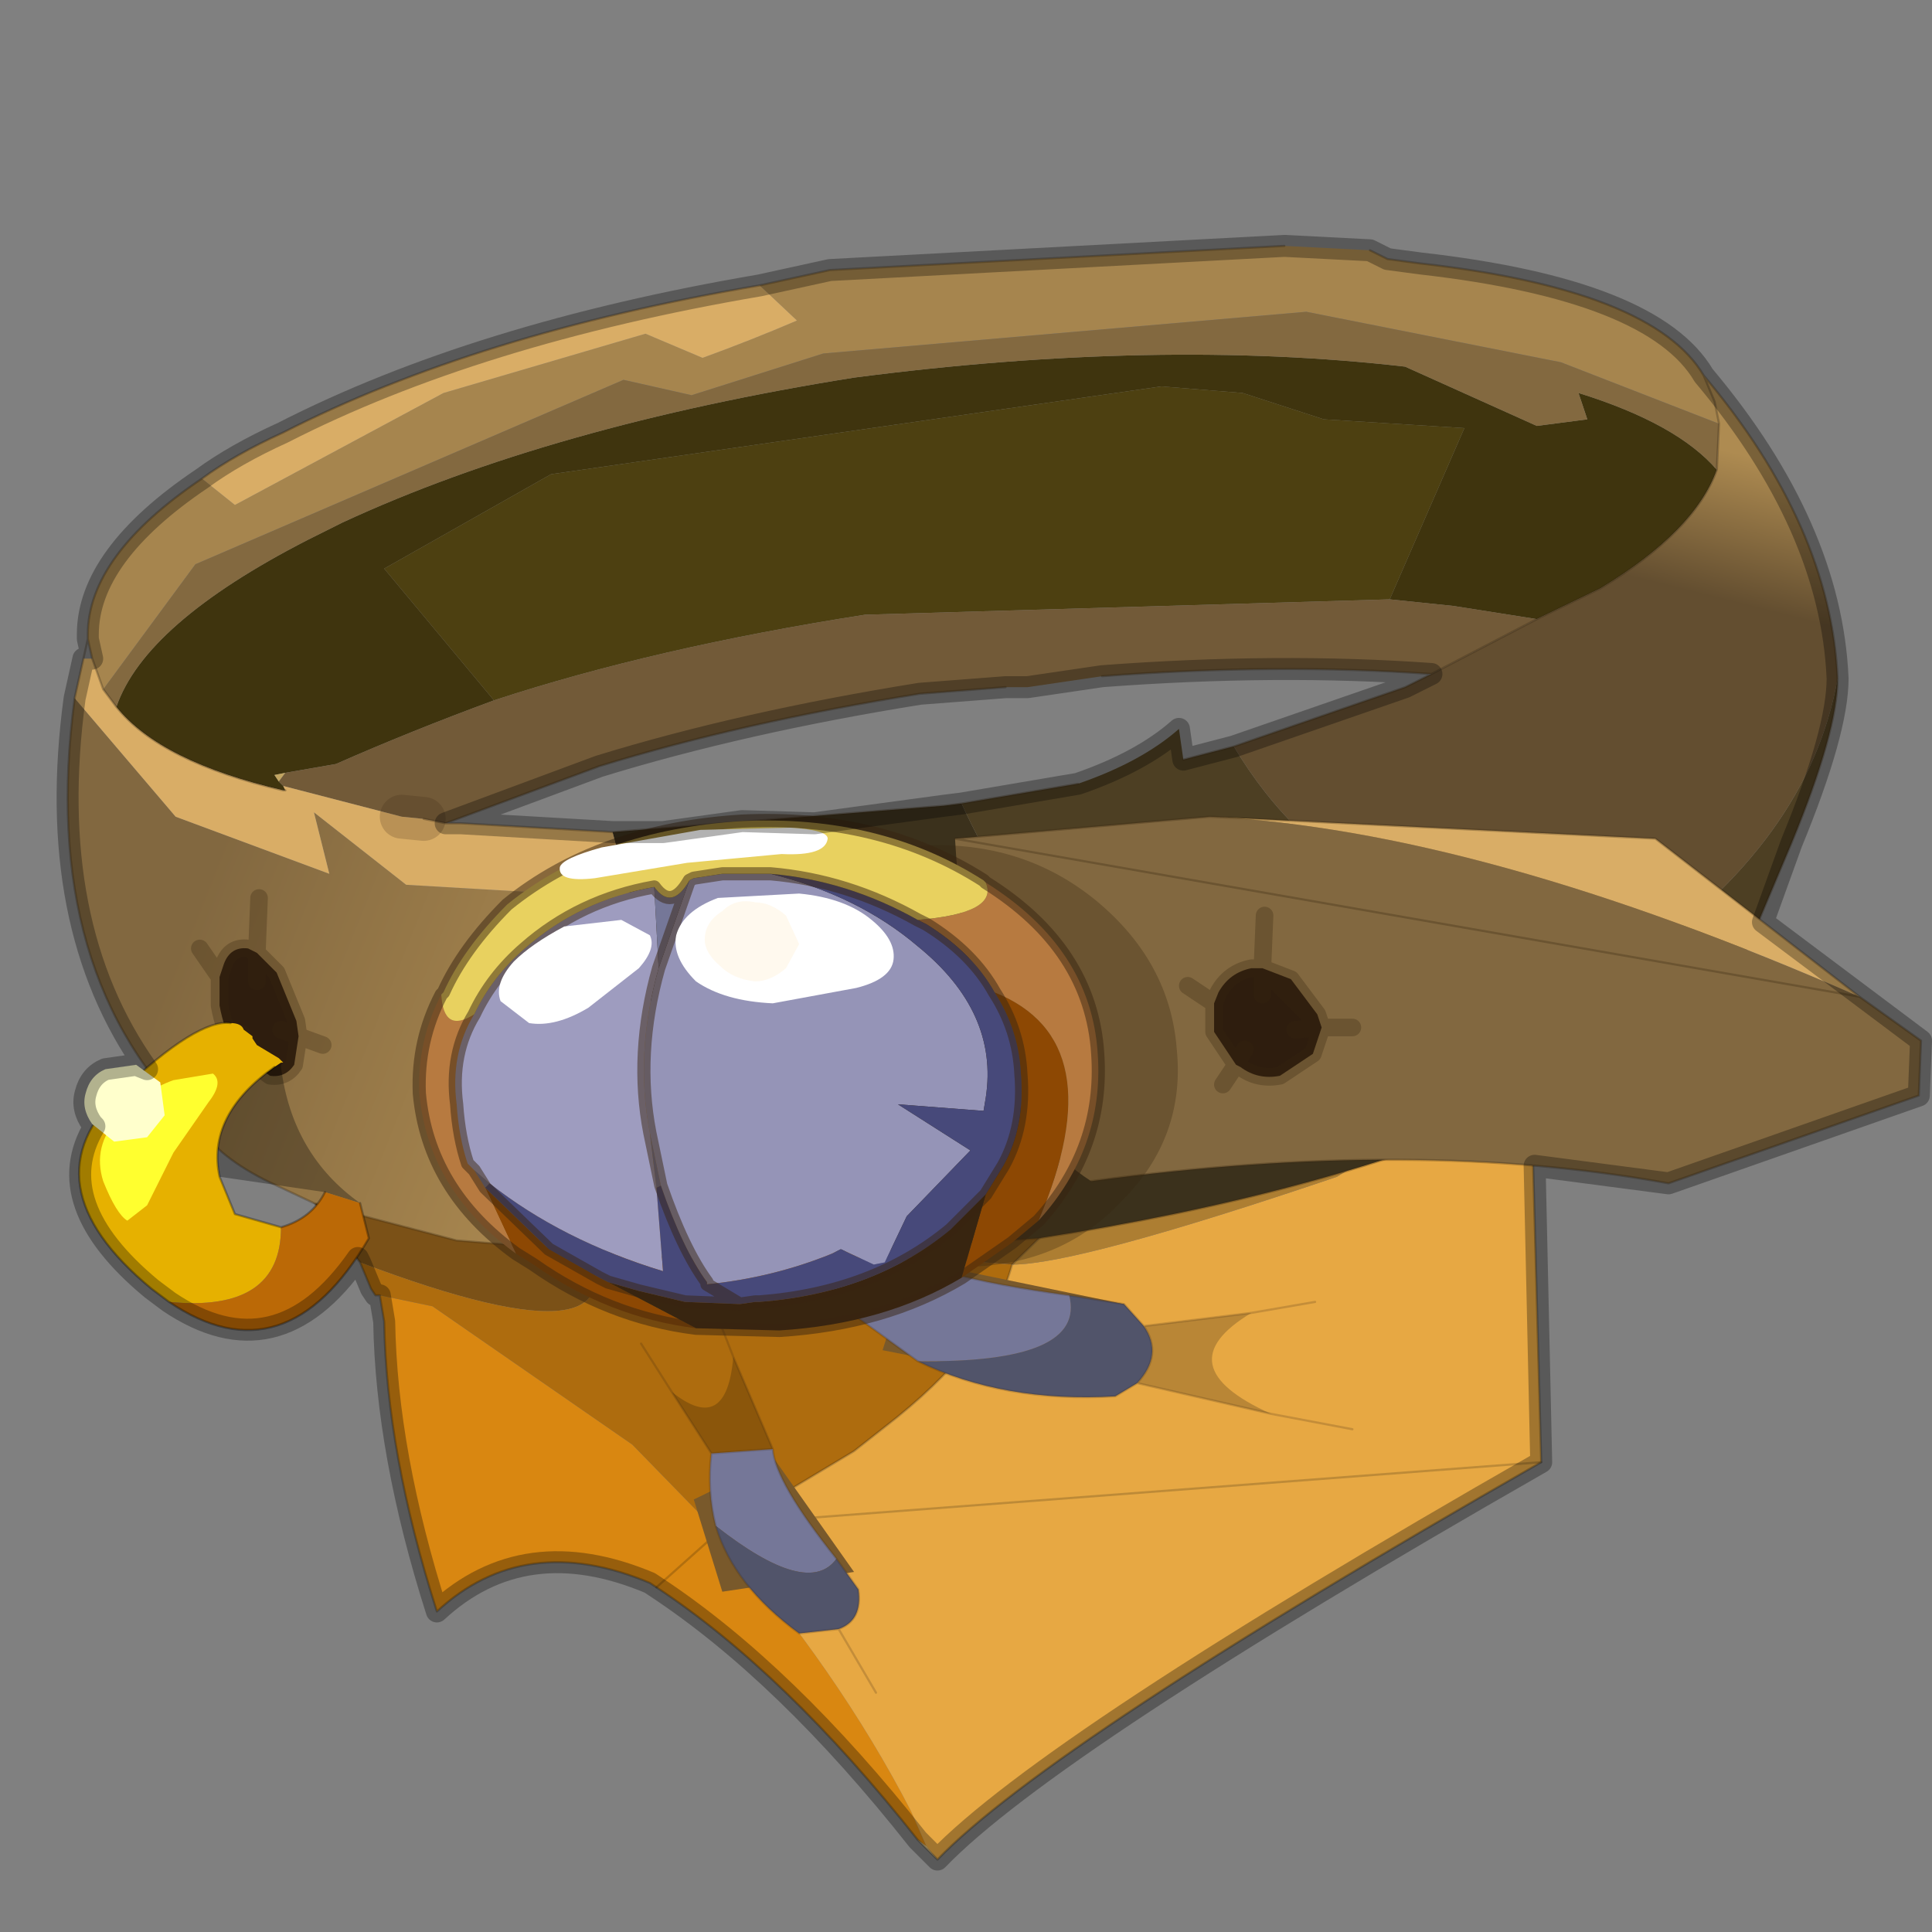 <?xml version="1.0" encoding="UTF-8" standalone="no"?>
<svg xmlns:xlink="http://www.w3.org/1999/xlink" height="440.0px" width="440.0px" xmlns="http://www.w3.org/2000/svg">
  <rect width="100%" height="100%" fill="#808080" stroke="none"/>
  <g transform="matrix(10.0, 0.0, 0.0, 10.0, 0.0, 0.0)">
    <use height="44.0" transform="matrix(1.0, 0.0, 0.0, 1.0, 0.0, 0.0)" width="44.0" xlink:href="#shape0"/>
  </g>
  <defs>
    <g id="shape0" transform="matrix(1.0, 0.0, 0.0, 1.0, 0.0, 0.0)">
      <path d="M44.0 44.0 L0.0 44.0 0.0 0.0 44.0 0.0 44.0 44.0" fill="#43adca" fill-opacity="0.0" fill-rule="evenodd" stroke="none"/>
      <path d="M28.05 23.95 L23.05 28.8 13.2 28.0 Q14.95 31.3 8.2 28.75 L4.8 24.3 2.05 18.8 Q7.25 21.85 13.05 23.95 L12.4 23.65 28.05 23.95" fill="#7b5117" fill-rule="evenodd" stroke="none"/>
      <path d="M20.9 41.9 Q17.9 38.1 14.95 36.15 L14.8 36.05 Q11.95 34.85 9.95 36.7 8.8 33.1 8.75 30.1 L8.65 29.5 9.85 29.75 14.4 32.9 16.35 34.9 14.95 36.15 16.35 34.9 Q19.1 38.05 20.75 41.25 L21.1 42.05 20.9 41.9" fill="#d98711" fill-rule="evenodd" stroke="none"/>
      <path d="M8.65 29.5 L8.55 29.5 8.45 29.35 8.2 28.75 Q14.95 31.3 13.2 28.0 L23.05 28.8 Q22.55 30.65 20.15 32.5 L19.45 33.05 16.7 34.7 16.35 34.9 14.4 32.9 9.85 29.75 8.65 29.5" fill="#ae6c0e" fill-rule="evenodd" stroke="none"/>
      <path d="M21.35 42.35 L20.9 41.9 21.1 42.05 21.35 42.35" fill="#fad98f" fill-rule="evenodd" stroke="none"/>
      <path d="M23.05 28.8 Q24.55 28.8 30.45 26.8 32.65 25.4 34.85 24.1 L35.1 33.3 Q23.9 39.7 21.35 42.35 L21.1 42.05 20.75 41.25 Q19.1 38.05 16.35 34.9 L16.7 34.7 19.45 33.05 20.15 32.5 Q22.55 30.65 23.05 28.8 M35.1 33.3 L16.7 34.7 35.1 33.3" fill="#e7a843" fill-rule="evenodd" stroke="none"/>
      <path d="M28.05 23.95 L29.45 23.7 33.25 21.9 34.85 24.1 Q32.65 25.4 30.45 26.8 24.55 28.8 23.05 28.8 L28.05 23.95" fill="#ad7e32" fill-rule="evenodd" stroke="none"/>
      <path d="M28.05 23.95 L23.05 28.8 M16.35 34.9 L16.7 34.7 19.45 33.05 20.15 32.5 Q22.55 30.65 23.05 28.8 M16.35 34.9 L14.95 36.15 M16.7 34.7 L35.1 33.3" fill="none" stroke="#000000" stroke-linecap="round" stroke-linejoin="round" stroke-opacity="0.18" stroke-width="0.05"/>
      <path d="M34.85 24.1 L33.25 21.9 29.45 23.7 28.05 23.95 M34.85 24.1 L35.1 33.3 Q23.9 39.7 21.35 42.35 L20.9 41.9 Q17.9 38.1 14.95 36.15 L14.8 36.05 Q11.95 34.85 9.95 36.7 8.8 33.1 8.75 30.1 L8.65 29.5 8.55 29.5 8.45 29.35 8.2 28.75 4.8 24.3 2.05 18.8 Q7.25 21.85 13.05 23.95 L12.4 23.65 28.05 23.95 Z" fill="none" stroke="#292212" stroke-linecap="round" stroke-linejoin="round" stroke-opacity="0.302" stroke-width="0.05"/>
      <path d="M15.8 34.15 L16.45 36.25 19.45 35.8 17.65 33.25 15.8 34.15 M20.75 28.7 L20.1 30.75 24.4 31.6 25.6 29.7 20.75 28.7 M25.45 24.6 L26.35 26.2 30.65 25.8 30.65 23.4 25.45 24.6" fill="#79592b" fill-rule="evenodd" stroke="none"/>
      <path d="M26.05 30.2 L28.5 29.9 Q26.5 31.1 28.95 32.2 L25.9 31.5 Q26.5 30.85 26.05 30.2" fill="#000000" fill-opacity="0.2" fill-rule="evenodd" stroke="none"/>
      <path d="M20.9 31.0 Q24.75 31.05 24.35 29.5 L25.6 29.7 26.05 30.2 Q26.5 30.85 25.9 31.5 L25.4 31.8 Q22.85 31.95 20.9 31.0" fill="#51546a" fill-rule="evenodd" stroke="none"/>
      <path d="M20.9 31.0 L18.9 29.55 Q19.1 28.85 20.1 28.35 21.0 29.05 24.35 29.5 24.75 31.05 20.9 31.0" fill="#757798" fill-rule="evenodd" stroke="none"/>
      <path d="M18.9 29.55 L15.1 28.1 M24.35 29.5 Q21.0 29.05 20.1 28.35 19.1 28.85 18.9 29.55 L20.9 31.0 M24.35 29.5 L25.6 29.7 26.05 30.2 28.5 29.9 29.95 29.65 M25.9 31.5 L28.95 32.2 30.8 32.55 M25.9 31.5 L25.4 31.8 Q22.85 31.95 20.9 31.0 M26.05 30.2 Q26.5 30.85 25.9 31.5" fill="none" stroke="#382510" stroke-linecap="round" stroke-linejoin="round" stroke-opacity="0.2" stroke-width="0.05"/>
      <path d="M17.6 33.0 L16.2 33.1 15.3 31.7 Q16.55 32.7 16.7 30.9 L17.6 33.0" fill="#000000" fill-opacity="0.2" fill-rule="evenodd" stroke="none"/>
      <path d="M17.6 33.0 Q17.65 33.75 19.05 35.5 18.4 36.4 16.3 34.75 16.1 33.95 16.2 33.1 L17.6 33.0" fill="#757798" fill-rule="evenodd" stroke="none"/>
      <path d="M19.05 35.5 L19.55 36.2 Q19.65 36.9 19.1 37.1 L18.2 37.2 Q16.7 36.1 16.3 34.75 18.4 36.4 19.05 35.5" fill="#51546a" fill-rule="evenodd" stroke="none"/>
      <path d="M16.7 30.9 L16.25 29.75 M19.05 35.5 L19.55 36.2 Q19.65 36.9 19.1 37.1 L19.95 38.55 M19.05 35.5 Q17.65 33.75 17.6 33.0 L16.2 33.1 Q16.1 33.95 16.3 34.75 M16.2 33.1 L15.3 31.7 14.6 30.6 M17.6 33.0 L16.7 30.9 M19.1 37.1 L18.2 37.2 Q16.7 36.1 16.3 34.75" fill="none" stroke="#382510" stroke-linecap="round" stroke-linejoin="round" stroke-opacity="0.2" stroke-width="0.05"/>
      <path d="M2.65 16.1 Q3.3 14.2 7.0 12.3 L7.8 11.9 Q12.55 9.7 19.45 8.6 26.35 7.7 32.0 8.35 L35.0 9.7 36.15 9.55 35.95 8.95 Q38.2 9.65 39.1 10.7 38.6 12.1 36.45 13.4 L35.0 14.1 33.1 13.8 31.65 13.65 33.35 9.75 30.15 9.55 28.3 8.95 26.45 8.8 12.55 10.8 8.75 12.95 11.25 15.95 Q9.35 16.65 7.65 17.4 L6.5 17.6 6.25 17.65 6.35 17.8 6.45 17.9 6.5 18.0 6.45 18.0 Q3.65 17.35 2.65 16.1" fill="#3f340e" fill-rule="evenodd" stroke="none"/>
      <path d="M11.25 15.95 L8.75 12.95 12.55 10.8 26.45 8.8 28.3 8.95 30.15 9.55 33.35 9.75 31.65 13.65 19.7 14.0 Q14.9 14.75 11.25 15.95" fill="#4d4011" fill-rule="evenodd" stroke="none"/>
      <path d="M6.35 17.8 L6.25 17.65 6.5 17.6 6.35 17.8" fill="#c2a561" fill-rule="evenodd" stroke="none"/>
      <path d="M2.0 14.55 L2.0 14.45 Q2.0 12.65 4.6 10.9 L5.35 11.5 10.1 8.95 14.7 7.6 16.0 8.15 Q17.1 7.75 18.15 7.3 L17.3 6.5 18.9 6.15 29.25 5.6 31.2 5.7 31.6 5.9 32.35 6.0 Q37.65 6.6 38.8 8.55 L39.05 9.15 39.15 9.65 35.55 8.25 29.75 7.1 18.75 8.05 15.75 9.0 14.2 8.65 4.45 12.85 2.35 15.7 2.1 15.0 2.0 14.55" fill="#a6854e" fill-rule="evenodd" stroke="none"/>
      <path d="M39.1 10.7 Q38.2 9.65 35.95 8.95 L36.15 9.55 35.0 9.7 32.0 8.35 Q26.35 7.7 19.45 8.6 12.55 9.7 7.8 11.9 L7.0 12.3 Q3.3 14.2 2.65 16.1 L2.35 15.7 4.45 12.85 14.2 8.65 15.75 9.0 18.75 8.05 29.75 7.1 35.55 8.25 39.15 9.65 39.1 10.7" fill="#836940" fill-rule="evenodd" stroke="none"/>
      <path d="M6.45 17.9 L6.35 17.8 6.5 17.6 7.65 17.4 Q9.35 16.65 11.25 15.95 14.9 14.75 19.7 14.0 L31.65 13.65 33.1 13.8 35.0 14.1 32.6 15.35 Q29.1 15.1 25.1 15.4 L23.4 15.65 22.9 15.65 20.95 15.8 Q16.9 16.45 13.65 17.45 L10.15 18.75 9.65 18.65 9.15 18.6 6.45 17.9" fill="#725a38" fill-rule="evenodd" stroke="none"/>
      <path d="M16.0 28.7 L10.4 28.25 7.15 27.4 6.3 27.0 Q5.1 26.45 4.6 25.75 L4.55 25.7 Q0.85 22.25 1.7 15.9 L4.0 18.6 7.5 19.9 7.15 18.5 9.25 20.15 14.35 20.45 16.0 28.7" fill="url(#gradient0)" fill-rule="evenodd" stroke="none"/>
      <path d="M21.9 18.3 Q25.35 25.9 34.75 25.2 30.15 27.2 23.65 28.2 L16.0 28.7 14.35 20.45 13.95 18.95 21.5 18.35 21.9 18.3" fill="#3b311c" fill-rule="evenodd" stroke="none"/>
      <path d="M41.85 15.45 Q41.85 16.65 40.8 19.2 L39.6 22.05 Q38.45 23.3 36.05 24.55 L34.75 25.2 Q25.35 25.9 21.9 18.3 L24.55 17.85 Q26.0 17.35 26.85 16.6 L26.95 17.3 28.1 17.0 Q30.75 21.45 37.15 21.95 41.2 19.15 41.85 15.45" fill="#4d3f23" fill-rule="evenodd" stroke="none"/>
      <path d="M41.85 15.45 Q41.2 19.15 37.15 21.95 30.75 21.45 28.1 17.0 L32.0 15.65 32.6 15.35 35.0 14.1 36.45 13.4 Q38.6 12.1 39.1 10.7 L39.15 9.65 39.05 9.15 38.8 8.55 Q41.7 12.0 41.85 15.45" fill="url(#gradient1)" fill-rule="evenodd" stroke="none"/>
      <path d="M1.7 15.9 L1.9 15.0 2.1 15.0 2.35 15.7 2.65 16.1 Q3.65 17.35 6.45 18.0 L6.5 18.0 6.45 17.9 9.15 18.6 9.65 18.65 10.15 18.75 10.5 18.75 13.95 18.95 14.35 20.45 9.25 20.15 7.15 18.5 7.5 19.9 4.0 18.6 1.7 15.9 M4.6 10.9 Q5.35 10.35 6.45 9.85 10.85 7.6 17.3 6.5 L18.15 7.3 Q17.1 7.75 16.0 8.15 L14.7 7.6 10.1 8.95 5.35 11.5 4.6 10.9" fill="#d9ad66" fill-rule="evenodd" stroke="none"/>
      <path d="M9.65 18.65 L9.15 18.6" fill="none" stroke="#382510" stroke-linecap="round" stroke-linejoin="round" stroke-opacity="0.2" stroke-width="1.0"/>
      <path d="M34.75 25.2 L36.05 24.55 Q38.45 23.3 39.6 22.05 L40.8 19.2 Q41.85 16.65 41.85 15.45 M28.1 17.0 L26.95 17.3 M24.55 17.85 L21.9 18.3 M34.75 25.2 Q30.15 27.2 23.65 28.2 L16.0 28.7 10.4 28.25 7.15 27.4 6.3 27.0 Q5.1 26.45 4.6 25.75 L4.55 25.7 Q0.85 22.25 1.7 15.9 L1.9 15.0 2.0 14.55 2.0 14.45 Q2.0 12.65 4.6 10.9 5.35 10.35 6.45 9.85 10.85 7.6 17.3 6.5 L18.9 6.15 29.25 5.6 M31.2 5.7 L31.6 5.9 32.35 6.0 Q37.65 6.6 38.8 8.55 41.7 12.0 41.85 15.45 M2.65 16.1 Q3.65 17.35 6.45 18.0 L6.5 18.0 M35.0 14.1 L36.45 13.4 Q38.6 12.1 39.1 10.7 L39.15 9.65 39.05 9.15 38.8 8.55 M2.35 15.7 L2.65 16.1 M13.95 18.95 L21.5 18.35 21.9 18.3 M22.9 15.65 L20.95 15.8 Q16.9 16.45 13.65 17.45 L10.15 18.75 10.5 18.75 13.95 18.95 M28.1 17.0 L32.0 15.65 32.6 15.35 Q29.1 15.1 25.1 15.4 M32.6 15.35 L35.0 14.1 M2.1 15.0 L2.0 14.55 M2.1 15.0 L2.35 15.7 M10.15 18.75 L9.65 18.65 Z" fill="none" stroke="#382510" stroke-linecap="round" stroke-linejoin="round" stroke-opacity="0.302" stroke-width="0.05"/>
      <path d="M42.35 22.7 L43.75 23.7 43.7 24.95 38.0 26.95 Q32.25 25.9 24.85 26.9 22.1 25.15 21.75 19.1 L27.55 18.6 Q33.7 18.9 42.35 22.7" fill="#826840" fill-rule="evenodd" stroke="none"/>
      <path d="M27.55 18.6 L37.7 19.1 42.35 22.7 Q33.7 18.9 27.55 18.6" fill="#d9ad66" fill-rule="evenodd" stroke="none"/>
      <path d="M42.35 22.7 L43.75 23.7 43.7 24.95 38.0 26.95 Q32.25 25.9 24.85 26.9 M21.75 19.1 L27.55 18.6 37.7 19.1 42.35 22.7 Z" fill="none" stroke="#382510" stroke-linecap="round" stroke-linejoin="round" stroke-opacity="0.302" stroke-width="0.05"/>
      <path d="M28.75 22.05 L28.75 22.65 28.75 22.05 29.4 22.3 30.0 23.1 30.1 23.4 29.9 24.0 29.15 24.5 Q28.65 24.6 28.25 24.3 L28.15 24.25 27.65 23.5 27.65 22.85 27.75 22.6 Q28.0 22.15 28.5 22.05 L28.75 22.05 M28.35 23.9 L28.15 24.25 28.35 23.9 M29.5 23.45 L30.1 23.4 29.5 23.45" fill="#2e1d0e" fill-rule="evenodd" stroke="none"/>
      <path d="M28.75 22.05 L28.8 20.85 M28.75 22.65 L28.75 22.05 28.5 22.05 Q28.0 22.15 27.75 22.6 L27.65 22.85 27.65 23.5 28.15 24.25 28.35 23.9 M27.65 22.85 L27.05 22.45 M28.15 24.25 L28.25 24.3 Q28.65 24.6 29.15 24.5 L29.9 24.0 30.1 23.4 29.5 23.45 M28.15 24.25 L27.85 24.7 M30.1 23.4 L30.8 23.4 M30.1 23.4 L30.0 23.1 29.4 22.3 28.75 22.05 Z" fill="none" stroke="#382510" stroke-linecap="round" stroke-linejoin="round" stroke-opacity="0.302" stroke-width="0.4"/>
      <path d="M26.8 23.9 Q27.0 25.9 25.55 27.35 24.2 28.8 22.05 28.85 19.85 28.95 18.15 27.6 16.55 26.25 16.35 24.25 16.2 22.25 17.55 20.75 19.0 19.35 21.2 19.25 23.35 19.2 24.95 20.5 26.65 21.9 26.8 23.9" fill="#382510" fill-opacity="0.302" fill-rule="evenodd" stroke="none"/>
      <path d="M22.65 22.6 Q25.4 23.7 23.65 27.8 L23.05 28.3 21.9 29.1 22.45 27.2 22.85 26.55 Q23.35 25.65 23.25 24.45 23.2 23.45 22.65 22.6 M13.85 29.2 L15.85 30.25 Q13.85 30.0 12.15 28.8 L11.75 28.55 11.05 27.05 12.5 28.45 13.65 29.1 13.85 29.2" fill="#8d4803" fill-rule="evenodd" stroke="none"/>
      <path d="M13.85 29.2 L14.55 29.4 15.6 29.65 16.85 29.7 17.2 29.65 17.3 29.65 Q19.9 29.45 21.65 28.0 L22.45 27.2 21.9 29.1 Q20.15 30.15 17.75 30.3 L15.85 30.25 13.85 29.2" fill="#382510" fill-rule="evenodd" stroke="none"/>
      <path d="M20.9 20.95 Q22.75 20.8 22.45 20.1 24.85 21.6 25.0 24.0 25.15 26.15 23.65 27.8 25.4 23.7 22.65 22.6 22.15 21.7 21.1 21.05 L20.9 20.95 M10.05 22.65 Q10.1 23.55 10.8 23.1 10.25 24.0 10.4 25.15 10.45 25.9 10.65 26.5 L10.8 26.65 11.05 27.05 11.75 28.55 Q9.75 27.1 9.55 24.9 9.5 23.7 10.05 22.65" fill="#b77a40" fill-rule="evenodd" stroke="none"/>
      <path d="M10.8 23.1 Q11.2 22.25 11.95 21.6 13.2 20.5 14.9 20.2 L15.0 22.05 Q14.45 24.0 14.8 25.8 L14.95 27.05 15.1 28.95 Q12.8 28.25 11.15 26.95 L10.8 26.65 10.65 26.5 Q10.45 25.9 10.4 25.15 10.25 24.0 10.8 23.1" fill="#9e9cbf" fill-rule="evenodd" stroke="none"/>
      <path d="M15.7 20.05 L15.8 20.0 16.45 19.9 17.55 19.9 Q19.55 20.4 20.9 21.55 22.75 23.05 22.45 25.0 L22.4 25.3 20.45 25.15 22.1 26.2 20.65 27.7 20.15 28.75 19.9 28.8 19.15 28.45 18.95 28.55 Q17.6 29.1 16.1 29.25 L16.1 29.2 Q15.55 28.45 15.05 27.0 L14.8 25.8 Q14.45 24.0 15.0 22.05 L15.7 20.05" fill="#9594b7" fill-rule="evenodd" stroke="none"/>
      <path d="M14.9 20.2 Q15.3 20.75 15.7 20.05 L15.0 22.05 14.9 20.2 M14.8 25.8 L15.05 27.0 14.95 27.05 14.8 25.8 M10.8 26.65 L11.15 26.95 11.05 27.05 10.8 26.65" fill="#757798" fill-rule="evenodd" stroke="none"/>
      <path d="M17.55 19.9 Q19.3 20.05 20.9 20.95 L21.1 21.05 Q22.15 21.7 22.65 22.6 23.2 23.45 23.25 24.45 23.35 25.65 22.85 26.55 L22.45 27.2 21.65 28.0 Q19.9 29.45 17.3 29.65 L17.2 29.65 16.85 29.7 15.6 29.65 14.55 29.4 13.85 29.2 13.65 29.1 12.5 28.45 11.05 27.05 11.15 26.95 Q12.8 28.25 15.1 28.95 L14.95 27.05 15.05 27.0 Q15.55 28.45 16.1 29.2 L16.1 29.25 Q17.6 29.1 18.95 28.55 L19.15 28.45 19.9 28.8 20.15 28.75 20.65 27.7 22.1 26.2 20.45 25.15 22.4 25.3 22.45 25.0 Q22.75 23.05 20.9 21.55 19.55 20.4 17.55 19.9 M16.85 29.7 L16.1 29.25 16.85 29.7" fill="#47497a" fill-rule="evenodd" stroke="none"/>
      <path d="M22.45 20.1 Q22.75 20.8 20.9 20.95 19.3 20.05 17.55 19.9 L16.45 19.9 15.8 20.0 15.7 20.05 Q15.3 20.75 14.9 20.2 13.2 20.5 11.95 21.6 11.2 22.25 10.8 23.1 10.1 23.55 10.05 22.65 L10.1 22.6 Q10.55 21.6 11.55 20.6 13.65 18.9 16.9 18.7 20.05 18.55 22.4 20.05 L22.45 20.1" fill="#e8d15f" fill-rule="evenodd" stroke="none"/>
      <path d="M22.45 20.1 L22.4 20.05 Q20.05 18.55 16.9 18.7 13.65 18.9 11.55 20.6 10.55 21.6 10.1 22.6 L10.05 22.65 M10.8 23.1 Q11.2 22.25 11.95 21.6 13.2 20.5 14.9 20.2 15.3 20.75 15.7 20.05 L15.8 20.0 16.45 19.9 17.55 19.9 Q19.3 20.05 20.9 20.95 L21.1 21.05 Q22.15 21.7 22.65 22.6 M23.65 27.8 Q25.15 26.15 25.0 24.0 24.85 21.6 22.45 20.1 M22.45 27.2 L22.85 26.55 Q23.35 25.65 23.25 24.45 23.2 23.45 22.65 22.6 M15.7 20.05 L15.0 22.05 Q14.45 24.0 14.8 25.8 L15.05 27.0 Q15.55 28.45 16.1 29.2 L16.1 29.25 16.85 29.7 15.6 29.65 14.55 29.4 13.85 29.2 M22.45 27.2 L21.65 28.0 Q19.9 29.45 17.3 29.65 L17.2 29.65 16.85 29.7 M15.85 30.25 L17.75 30.3 Q20.15 30.15 21.9 29.1 M10.8 26.65 L11.05 27.05 12.5 28.45 13.65 29.1 13.85 29.2 M10.8 26.65 L10.65 26.5 Q10.45 25.9 10.4 25.15 10.25 24.0 10.8 23.1 M15.85 30.25 Q13.85 30.0 12.15 28.8 L11.75 28.55 Q9.75 27.1 9.55 24.9 9.5 23.7 10.05 22.65 M23.65 27.8 L23.05 28.3 21.9 29.1" fill="none" stroke="#382510" stroke-linecap="round" stroke-linejoin="round" stroke-opacity="0.502" stroke-width="0.3"/>
      <path d="M17.8 19.45 L15.65 19.65 13.55 20.0 Q12.7 20.1 12.75 19.75 12.8 19.55 13.7 19.3 L15.95 18.9 18.0 18.85 Q18.85 18.9 18.85 19.1 18.8 19.5 17.8 19.45" fill="#ffffff" fill-rule="evenodd" stroke="none"/>
      <path d="M20.35 21.85 Q20.3 22.3 19.5 22.5 L17.6 22.85 Q16.5 22.8 15.85 22.35 15.3 21.8 15.4 21.3 15.55 20.75 16.35 20.45 L18.2 20.35 Q19.25 20.45 19.85 20.95 20.4 21.4 20.35 21.85" fill="#ffffff" fill-rule="evenodd" stroke="none"/>
      <path d="M14.8 21.3 Q14.95 21.6 14.55 22.05 L13.4 22.95 Q12.65 23.4 12.05 23.3 L11.4 22.8 Q11.25 22.4 11.7 21.9 12.1 21.5 12.85 21.1 L14.15 20.95 14.8 21.3" fill="#ffffff" fill-rule="evenodd" stroke="none"/>
      <path d="M17.9 22.05 Q17.55 22.35 17.2 22.35 16.7 22.3 16.4 22.0 16.05 21.7 16.05 21.4 16.05 21.0 16.45 20.75 16.75 20.45 17.2 20.55 17.55 20.55 17.9 20.85 L18.2 21.5 17.9 22.05" fill="#fff6e7" fill-opacity="0.702" fill-rule="evenodd" stroke="none"/>
      <path d="M5.35 23.9 Q5.1 23.45 5.0 22.9 L5.0 22.25 5.1 21.95 Q5.25 21.55 5.65 21.6 L5.85 21.7 5.85 22.35 5.85 21.7 6.3 22.15 6.75 23.25 6.8 23.6 6.7 24.25 Q6.5 24.55 6.15 24.5 L5.45 24.0 5.35 23.9 5.5 23.55 5.35 23.9 M6.4 23.45 L6.8 23.6 6.4 23.45" fill="#2e1d0e" fill-rule="evenodd" stroke="none"/>
      <path d="M5.0 22.25 L4.55 21.6 M5.85 21.7 L5.65 21.6 Q5.25 21.55 5.1 21.95 L5.0 22.25 5.0 22.9 Q5.1 23.45 5.35 23.9 L5.5 23.55 M5.85 22.35 L5.85 21.7 5.9 20.45 M5.35 23.9 L5.15 24.3 M5.35 23.9 L5.45 24.0 6.15 24.5 Q6.5 24.55 6.7 24.25 L6.8 23.6 6.4 23.45 M6.8 23.6 L7.35 23.8 M6.8 23.6 L6.75 23.25 6.3 22.15 5.85 21.7" fill="none" stroke="#382510" stroke-linecap="round" stroke-linejoin="round" stroke-opacity="0.302" stroke-width="0.4"/>
      <path d="M6.4 24.2 L6.4 24.3 Q6.65 26.3 8.2 27.4 L7.4 27.15 5.0 26.8 Q4.7 25.4 6.25 24.3 L6.4 24.2" fill="#000000" fill-opacity="0.302" fill-rule="evenodd" stroke="none"/>
      <path d="M5.25 23.3 Q5.5 23.3 5.55 23.45 L5.75 23.6 5.75 23.65 5.85 23.8 6.35 24.1 6.45 24.2 6.4 24.2 6.25 24.3 Q4.7 25.4 5.0 26.8 L5.35 27.65 6.4 27.95 Q6.4 29.9 3.85 29.65 L3.45 29.35 Q0.55 26.95 2.75 24.85 4.5 23.2 5.25 23.3" fill="#e6b100" fill-rule="evenodd" stroke="none"/>
      <path d="M8.2 27.4 L8.4 28.2 Q6.5 31.45 3.85 29.65 6.4 29.9 6.4 27.95 7.1 27.75 7.4 27.15 L8.2 27.4" fill="#bb6906" fill-rule="evenodd" stroke="none"/>
      <path d="M8.2 27.4 L8.4 28.2 Q6.5 31.45 3.85 29.65 L3.45 29.35 Q0.55 26.95 2.75 24.85 4.5 23.2 5.25 23.3 M6.25 24.3 Q4.7 25.4 5.0 26.8 M7.4 27.15 Q7.1 27.75 6.4 27.95 L5.35 27.65 5.0 26.8" fill="none" stroke="#000000" stroke-linecap="round" stroke-linejoin="round" stroke-opacity="0.302" stroke-width="0.05"/>
      <path d="M3.35 27.45 L2.9 27.8 Q2.65 27.65 2.35 26.9 2.1 26.1 2.7 25.45 3.25 24.85 3.95 24.6 L4.85 24.45 Q5.1 24.65 4.75 25.1 L3.95 26.25 3.35 27.45" fill="#ffff2f" fill-rule="evenodd" stroke="none"/>
      <path d="M3.35 25.9 L2.6 26.0 2.1 25.6 Q1.85 25.25 1.95 24.9 2.05 24.5 2.4 24.35 L3.1 24.25 3.65 24.65 3.75 25.4 3.35 25.9" fill="#ffffcc" fill-rule="evenodd" stroke="none"/>
      <path d="M43.7 24.95 L38.0 26.95 34.95 26.55 35.1 33.3 Q23.9 39.7 21.35 42.35 L20.9 41.9 Q17.9 38.1 14.95 36.15 L14.8 36.05 Q11.95 34.85 9.95 36.7 8.8 33.1 8.75 30.1 L8.65 29.5 8.55 29.5 8.45 29.35 8.2 28.75 8.15 28.65 Q6.3 31.3 3.85 29.65 L3.45 29.35 Q1.1 27.4 2.15 25.65 L2.1 25.6 Q1.85 25.25 1.95 24.9 2.05 24.5 2.4 24.35 L3.1 24.25 3.35 24.35 Q1.0 21.05 1.7 15.9 L1.9 15.0 2.1 15.0 2.0 14.55 2.0 14.45 Q2.0 12.65 4.6 10.9 5.35 10.35 6.45 9.85 10.85 7.6 17.3 6.5 L18.9 6.15 29.25 5.6 31.2 5.7 31.6 5.9 32.35 6.0 Q37.65 6.6 38.8 8.55 41.7 12.0 41.85 15.45 41.85 16.65 40.8 19.2 L40.15 21.0 43.75 23.7 43.7 24.95 M26.85 16.6 Q26.0 17.35 24.55 17.85 L21.9 18.3 21.5 18.35 18.55 18.75 16.9 18.7 15.1 18.95 14.55 18.95 13.95 18.95 10.5 18.75 10.15 18.75 13.65 17.45 Q16.9 16.45 20.95 15.8 L22.9 15.65 23.4 15.65 25.1 15.4 Q29.1 15.1 32.6 15.35 L32.0 15.65 28.1 17.0 26.95 17.3 26.85 16.6" fill="none" stroke="#000000" stroke-linecap="round" stroke-linejoin="round" stroke-opacity="0.302" stroke-width="0.5"/>
    </g>
    <linearGradient gradientTransform="matrix(0.006, 0.003, -0.002, 0.005, 9.2, 23.3)" gradientUnits="userSpaceOnUse" id="gradient0" spreadMethod="pad" x1="-819.2" x2="819.2">
      <stop offset="0.008" stop-color="#826840"/>
      <stop offset="1.0" stop-color="#ae8b51"/>
    </linearGradient>
    <linearGradient gradientTransform="matrix(4.0E-4, -0.002, 0.008, 0.002, 36.4, 11.25)" gradientUnits="userSpaceOnUse" id="gradient1" spreadMethod="pad" x1="-819.2" x2="819.2">
      <stop offset="0.008" stop-color="#634e30"/>
      <stop offset="1.0" stop-color="#ae8b51"/>
    </linearGradient>
  </defs>
</svg>

